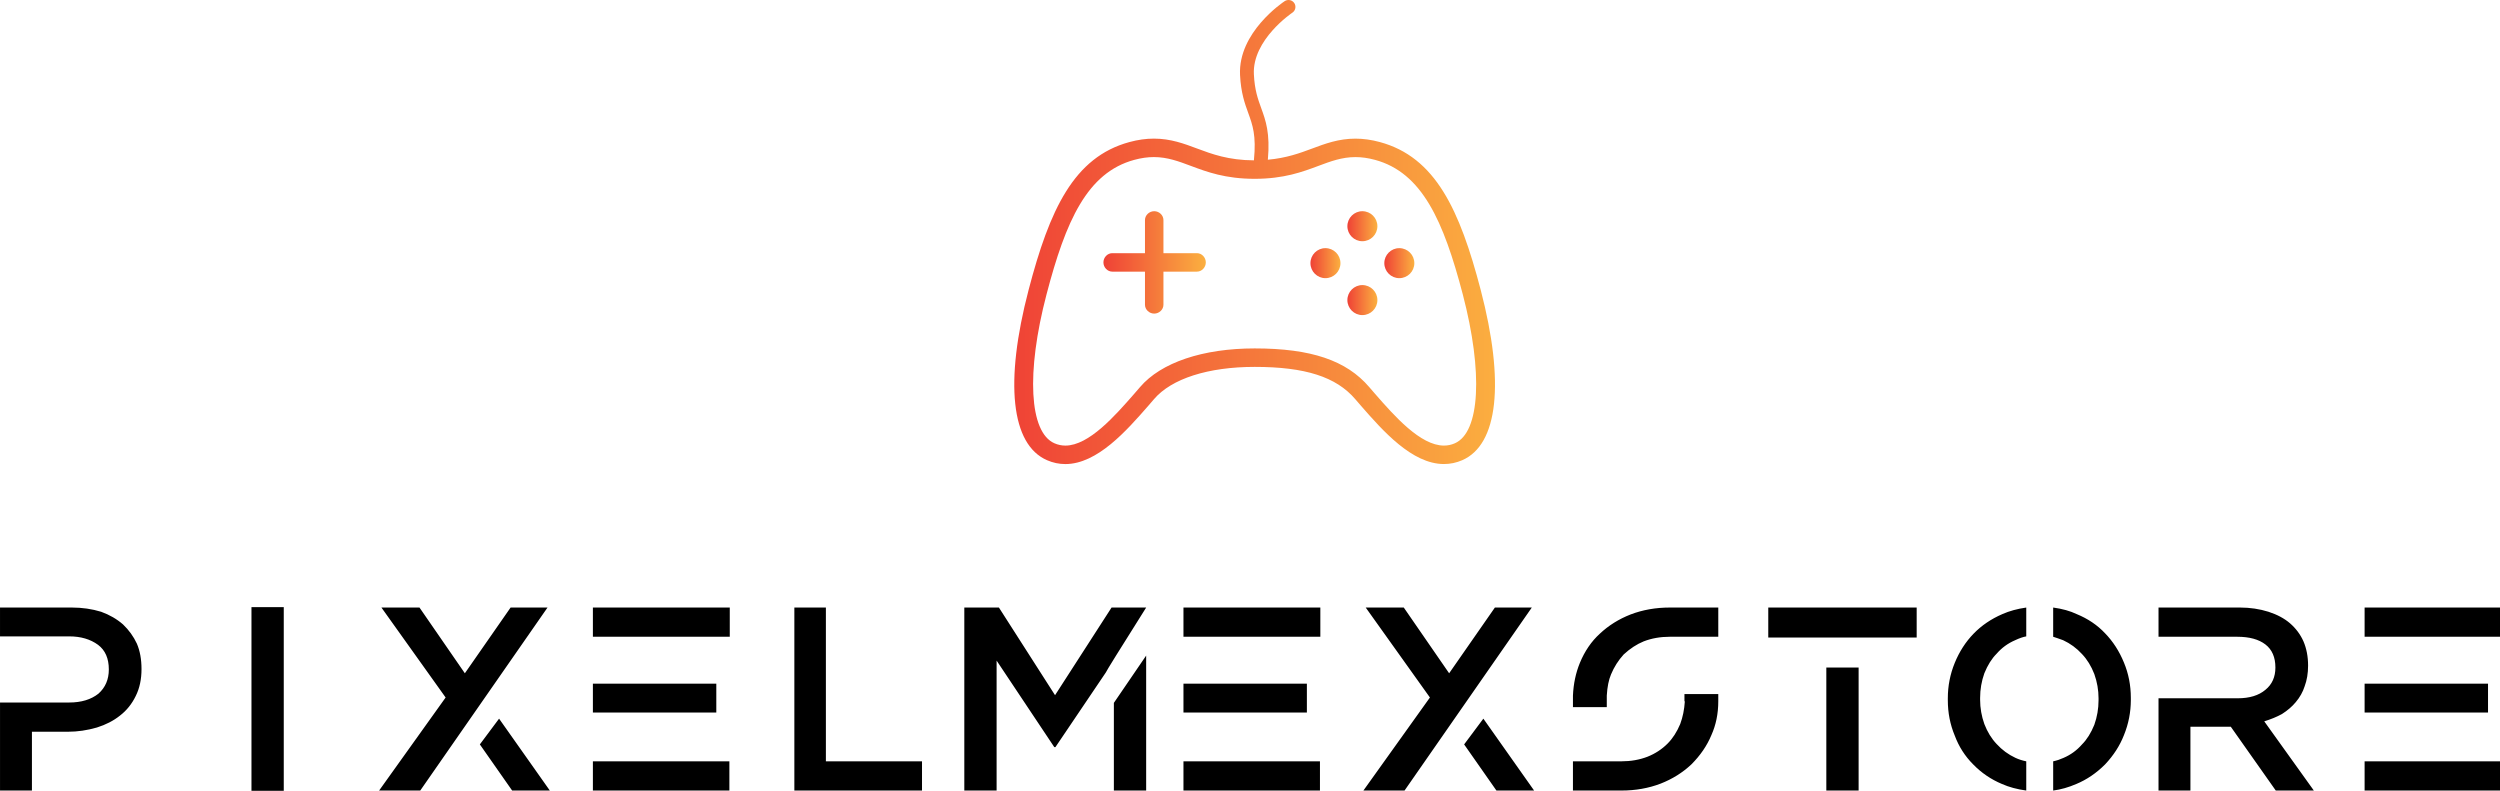 <?xml version="1.0" encoding="UTF-8" standalone="no"?>
<svg
   width="396"
   height="125.266"
   viewBox="0 0 350 110.715"
   class="css-1j8o68f"
   version="1.1"
   id="svg7"
   sodipodi:docname="logoMovil.svg"
   inkscape:version="1.3 (0e150ed6c4, 2023-07-21)"
   xmlns:inkscape="http://www.inkscape.org/namespaces/inkscape"
   xmlns:sodipodi="http://sodipodi.sourceforge.net/DTD/sodipodi-0.dtd"
   xmlns="http://www.w3.org/2000/svg"
   xmlns:svg="http://www.w3.org/2000/svg">
  <sodipodi:namedview
     id="namedview7"
     pagecolor="#505050"
     bordercolor="#eeeeee"
     borderopacity="1"
     inkscape:showpageshadow="0"
     inkscape:pageopacity="0"
     inkscape:pagecheckerboard="0"
     inkscape:deskcolor="#505050"
     inkscape:zoom="3.5580808"
     inkscape:cx="198"
     inkscape:cy="62.533712"
     inkscape:window-width="1920"
     inkscape:window-height="1009"
     inkscape:window-x="-8"
     inkscape:window-y="-8"
     inkscape:window-maximized="1"
     inkscape:current-layer="svg7" />
  <defs
     id="SvgjsDefs1545">
    <linearGradient
       id="SvgjsLinearGradient1550">
      <stop
         id="SvgjsStop1551"
         stop-color="#ef4136"
         offset="0" />
      <stop
         id="SvgjsStop1552"
         stop-color="#fbb040"
         offset="1" />
    </linearGradient>
  </defs>
  <g
     id="SvgjsG1546"
     featurekey="symbolFeature-0"
     transform="matrix(0.782,0,0,0.782,136.882,-6.257)"
     fill="url(#SvgjsLinearGradient1550)">
    <g
       id="g6">
      <path
         d="M90.041,59.881c-3.754-14.32-8.081-23.74-18.047-26.447c-1.521-0.412-2.953-0.612-4.38-0.612   c-3.007,0-5.426,0.905-7.773,1.783c-2.157,0.807-4.566,1.692-7.9,1.992c0.432-4.761-0.388-7.032-1.184-9.223   c-0.606-1.669-1.179-3.245-1.318-6.071c-0.305-6.189,6.813-10.98,6.885-11.028c0.57-0.378,0.728-1.146,0.351-1.718   c-0.378-0.571-1.145-0.729-1.718-0.351c-0.341,0.225-8.369,5.609-7.994,13.22c0.157,3.199,0.852,5.108,1.464,6.794   c0.785,2.161,1.463,4.027,1.021,8.45c-0.001,0.013,0.001,0.025,0,0.037c-4.562-0.022-7.535-1.128-10.159-2.11   c-2.333-0.875-4.747-1.779-7.742-1.779c-1.429,0-2.864,0.201-4.385,0.615c-9.975,2.708-14.301,12.127-18.047,26.448   c-4.344,16.587-3.143,27.707,3.295,30.51c1.048,0.459,2.151,0.691,3.278,0.691c5.724,0,10.987-6.018,14.833-10.416l1.046-1.213   c3.135-3.666,9.7-5.768,18.012-5.768c9.039,0,14.593,1.779,18.009,5.774l1.048,1.215c3.841,4.392,9.101,10.404,14.829,10.404   c1.132,0,2.233-0.231,3.274-0.687C93.174,87.588,94.377,76.468,90.041,59.881z M85.414,87.363c-0.629,0.276-1.268,0.41-1.95,0.41   c-4.227,0-8.913-5.356-12.332-9.266l-1.037-1.203c-4.097-4.789-10.424-6.926-20.517-6.926c-9.28,0-16.76,2.523-20.52,6.921   l-1.039,1.203c-3.422,3.913-8.109,9.274-12.333,9.274c-0.667,0-1.326-0.141-1.956-0.416c-4.509-1.962-5.078-12.669-1.417-26.642   c3.445-13.178,7.276-21.805,15.712-24.096c1.238-0.336,2.39-0.499,3.52-0.499c2.397,0,4.437,0.764,6.597,1.574   c2.905,1.086,6.197,2.318,11.436,2.318c5.23,0,8.524-1.232,11.437-2.322c2.153-0.806,4.188-1.568,6.6-1.568   c1.132,0,2.281,0.163,3.514,0.497c8.427,2.29,12.26,10.918,15.713,24.096C90.495,74.692,89.923,85.399,85.414,87.363z"
         id="path1" />
      <path
         d="M24.087,56.632h5.855v5.928c0,0.859,0.757,1.585,1.653,1.585s1.653-0.726,1.653-1.585v-5.928h6   c0.858,0,1.584-0.757,1.584-1.653s-0.726-1.653-1.584-1.653h-6v-5.928c0-0.859-0.757-1.585-1.653-1.585s-1.653,0.726-1.653,1.585   v5.928h-5.855c-0.859,0-1.584,0.757-1.584,1.653S23.229,56.632,24.087,56.632z"
         id="path2" />
      <path
         d="M68.865,45.813c-1.481,0-2.687,1.205-2.687,2.687s1.205,2.687,2.687,2.687c1.48,0,2.686-1.205,2.686-2.687   S70.346,45.813,68.865,45.813z"
         id="path3" />
      <path
         d="M68.865,59.038c-1.481,0-2.687,1.205-2.687,2.687s1.205,2.687,2.687,2.687c1.48,0,2.686-1.205,2.686-2.687   S70.346,59.038,68.865,59.038z"
         id="path4" />
      <path
         d="M62.252,52.426c-1.48,0-2.686,1.205-2.686,2.686c0,1.481,1.205,2.688,2.686,2.688c1.481,0,2.687-1.206,2.687-2.688   C64.938,53.631,63.733,52.426,62.252,52.426z"
         id="path5" />
      <path
         d="M75.478,52.426c-1.481,0-2.687,1.205-2.687,2.686c0,1.481,1.205,2.688,2.687,2.688c1.482,0,2.688-1.206,2.688-2.688   C78.165,53.631,76.96,52.426,75.478,52.426z"
         id="path6" />
    </g>
  </g>
  <g
     id="SvgjsG1547"
     featurekey="nameFeature-0"
     transform="matrix(0.689,0,0,0.689,-3.874,84.086)"
     fill="#000000"
     style="fill:#000000;fill-opacity:1">
    <path
       d="M33.438 8.75 c-0.677 -1.458 -1.615 -2.76 -2.813 -3.906 c-1.25 -1.094 -2.734 -1.953 -4.453 -2.578 c-1.875 -0.573 -3.854 -0.859 -5.938 -0.859 l-14.609 0 l0 5.859 l14.063 0 c2.344 0 4.297 0.573 5.859 1.719 c1.458 1.094 2.188 2.76 2.188 5 c0 2.031 -0.703 3.672 -2.109 4.922 c-1.51 1.198 -3.49 1.797 -5.937 1.797 l-14.063 0 l0 17.891 l6.484 0 l0 -11.953 l7.344 0 c1.927 0 3.88 -0.286 5.859 -0.859 c1.823 -0.573 3.385 -1.38 4.688 -2.422 c1.354 -1.042 2.422 -2.37 3.203 -3.984 c0.781 -1.562 1.172 -3.385 1.172 -5.469 c0 -1.979 -0.312 -3.698 -0.938 -5.156 z M63.281 16.875 l0 -15.547 l-6.562 0 l0 37.344 l6.562 0 l0 -21.797 z M96.484 29.375 l3.516 -4.688 l-0.078 -0.156 z M116.875 1.406 l-7.5 0 l-9.297 13.359 l-9.219 -13.359 l-7.734 0 l13.047 18.281 l-13.516 18.906 l8.359 0 z M117.344 38.594 l-10.313 -14.609 l-3.906 5.234 l6.562 9.375 l7.656 0 z M126.094 1.406 l27.813 0 l0 5.938 l-27.813 0 l0 -5.938 z M126.094 32.656 l27.734 0 l0 5.938 l-27.734 0 l0 -5.938 z M126.094 16.875 l25.078 0 l0 5.859 l-25.078 0 l0 -5.859 z M167.031 1.406 l6.406 0 l0 31.25 l19.531 0 l0 5.938 l-25.938 0 l0 -37.188 z M231.953 38.594 l6.562 0 l0 -27.422 l-6.562 9.609 l0 17.813 z M238.516 1.406 l-7.031 0 l-11.484 17.813 l-11.406 -17.813 l-7.031 0 l0 37.188 l6.562 0 l0 -26.406 l11.719 17.578 l0.234 0 l10.234 -15.156 c0.052 -0.208 2.787 -4.609 8.203 -13.203 z M246.094 1.406 l27.813 0 l0 5.938 l-27.813 0 l0 -5.938 z M246.094 32.656 l27.734 0 l0 5.938 l-27.734 0 l0 -5.938 z M246.094 16.875 l25.078 0 l0 5.859 l-25.078 0 l0 -5.859 z M296.484 29.375 l3.516 -4.688 l-0.078 -0.156 z M316.875 1.406 l-7.5 0 l-9.297 13.359 l-9.219 -13.359 l-7.734 0 l13.047 18.281 l-13.516 18.906 l8.359 0 z M317.344 38.594 l-10.313 -14.609 l-3.906 5.234 l6.562 9.375 l7.656 0 z M344.922 1.406 c-2.865 0 -5.521 0.469 -7.969 1.406 c-2.396 0.938 -4.479 2.24 -6.25 3.906 c-1.719 1.562 -3.073 3.542 -4.062 5.938 c-0.833 2.031 -1.302 4.245 -1.406 6.641 l0 2.344 l6.875 0 l0 -2.344 c0.104 -1.771 0.391 -3.203 0.859 -4.297 c0.625 -1.51 1.484 -2.865 2.578 -4.062 c1.302 -1.198 2.656 -2.083 4.062 -2.656 c1.615 -0.625 3.385 -0.938 5.313 -0.938 l9.844 0 l0 -5.938 l-9.844 0 z M347.891 18.984 l0 1.484 l0.078 0 c-0.104 1.667 -0.417 3.203 -0.938 4.609 c-0.677 1.615 -1.536 2.943 -2.578 3.984 c-1.146 1.146 -2.5 2.031 -4.062 2.656 c-1.615 0.625 -3.385 0.938 -5.313 0.938 l-9.844 0 l0 5.938 l9.844 0 c2.865 0 5.521 -0.469 7.969 -1.406 c2.396 -0.938 4.479 -2.24 6.25 -3.906 c1.823 -1.823 3.177 -3.802 4.062 -5.937 c0.938 -2.083 1.406 -4.375 1.406 -6.875 l0 -1.484 l-6.875 0 z M383.281 7.5 l11.797 0 l0 -6.094 l-30.156 0 l0 6.094 l18.359 0 z M376.719 13.594 l6.562 0 l0 25 l-6.562 0 l0 -25 z M417.344 32.656 c-0.781 -0.156 -1.51 -0.391 -2.188 -0.703 c-1.458 -0.677 -2.734 -1.615 -3.828 -2.812 c-1.042 -1.094 -1.875 -2.448 -2.5 -4.062 c-0.573 -1.615 -0.859 -3.255 -0.859 -4.922 l0 -0.156 l0 -0.234 c0 -1.719 0.286 -3.385 0.859 -5 c0.677 -1.667 1.51 -2.995 2.5 -3.984 c1.042 -1.198 2.292 -2.109 3.75 -2.734 c0.885 -0.417 1.641 -0.677 2.266 -0.781 l0 -5.859 c-1.823 0.26 -3.438 0.703 -4.844 1.328 c-2.292 0.99 -4.245 2.318 -5.859 3.984 s-2.891 3.646 -3.828 5.937 s-1.406 4.688 -1.406 7.188 l0 0.156 l0 0.234 c0 2.552 0.469 4.948 1.406 7.188 c0.833 2.24 2.083 4.193 3.75 5.859 c1.667 1.719 3.62 3.047 5.859 3.984 c1.406 0.625 3.047 1.068 4.922 1.328 l0 -5.938 z M438.594 20 l0 -0.234 c0 -2.552 -0.469 -4.948 -1.406 -7.188 c-0.938 -2.292 -2.213 -4.271 -3.828 -5.937 c-1.562 -1.667 -3.49 -2.969 -5.781 -3.906 c-1.302 -0.625 -2.891 -1.068 -4.766 -1.328 l0 5.938 l0.938 0.312 c0.469 0.156 0.833 0.286 1.094 0.391 c1.458 0.677 2.734 1.615 3.828 2.812 c1.042 1.094 1.875 2.448 2.5 4.062 c0.573 1.615 0.859 3.255 0.859 4.922 l0 0.156 l0 0.234 c0 1.719 -0.286 3.385 -0.859 5 c-0.677 1.667 -1.51 2.995 -2.5 3.984 c-1.042 1.198 -2.292 2.109 -3.75 2.734 c-0.677 0.312 -1.38 0.547 -2.109 0.703 l0 5.938 c1.562 -0.208 3.125 -0.651 4.688 -1.328 c2.135 -0.885 4.088 -2.213 5.859 -3.984 c1.719 -1.823 2.995 -3.802 3.828 -5.937 c0.938 -2.292 1.406 -4.688 1.406 -7.188 l0 -0.156 z M475.781 38.594 l-10.078 -14.063 c1.354 -0.417 2.552 -0.911 3.594 -1.484 c1.146 -0.729 2.083 -1.536 2.812 -2.422 c0.833 -0.99 1.432 -2.057 1.797 -3.203 c0.469 -1.25 0.703 -2.656 0.703 -4.219 c0 -1.823 -0.312 -3.463 -0.938 -4.922 c-0.625 -1.406 -1.536 -2.63 -2.734 -3.672 c-1.146 -0.99 -2.604 -1.771 -4.375 -2.344 c-1.823 -0.573 -3.75 -0.859 -5.781 -0.859 l-16.563 0 l0 5.938 l16.016 0 c2.448 0 4.349 0.521 5.703 1.562 s2.031 2.604 2.031 4.688 c0 1.927 -0.677 3.438 -2.031 4.531 c-1.354 1.146 -3.229 1.719 -5.625 1.719 l-16.094 0 l0 18.75 l6.484 0 l0 -12.969 l8.203 0 l9.141 12.969 l7.734 0 l0 0 z M486.094 1.406 l27.813 0 l0 5.938 l-27.813 0 l0 -5.938 z M486.094 32.656 l27.734 0 l0 5.938 l-27.734 0 l0 -5.938 z M486.094 16.875 l25.078 0 l0 5.859 l-25.078 0 l0 -5.859 z"
       id="path7"
       style="fill:#000000;fill-opacity:1" />
  </g>
</svg>
